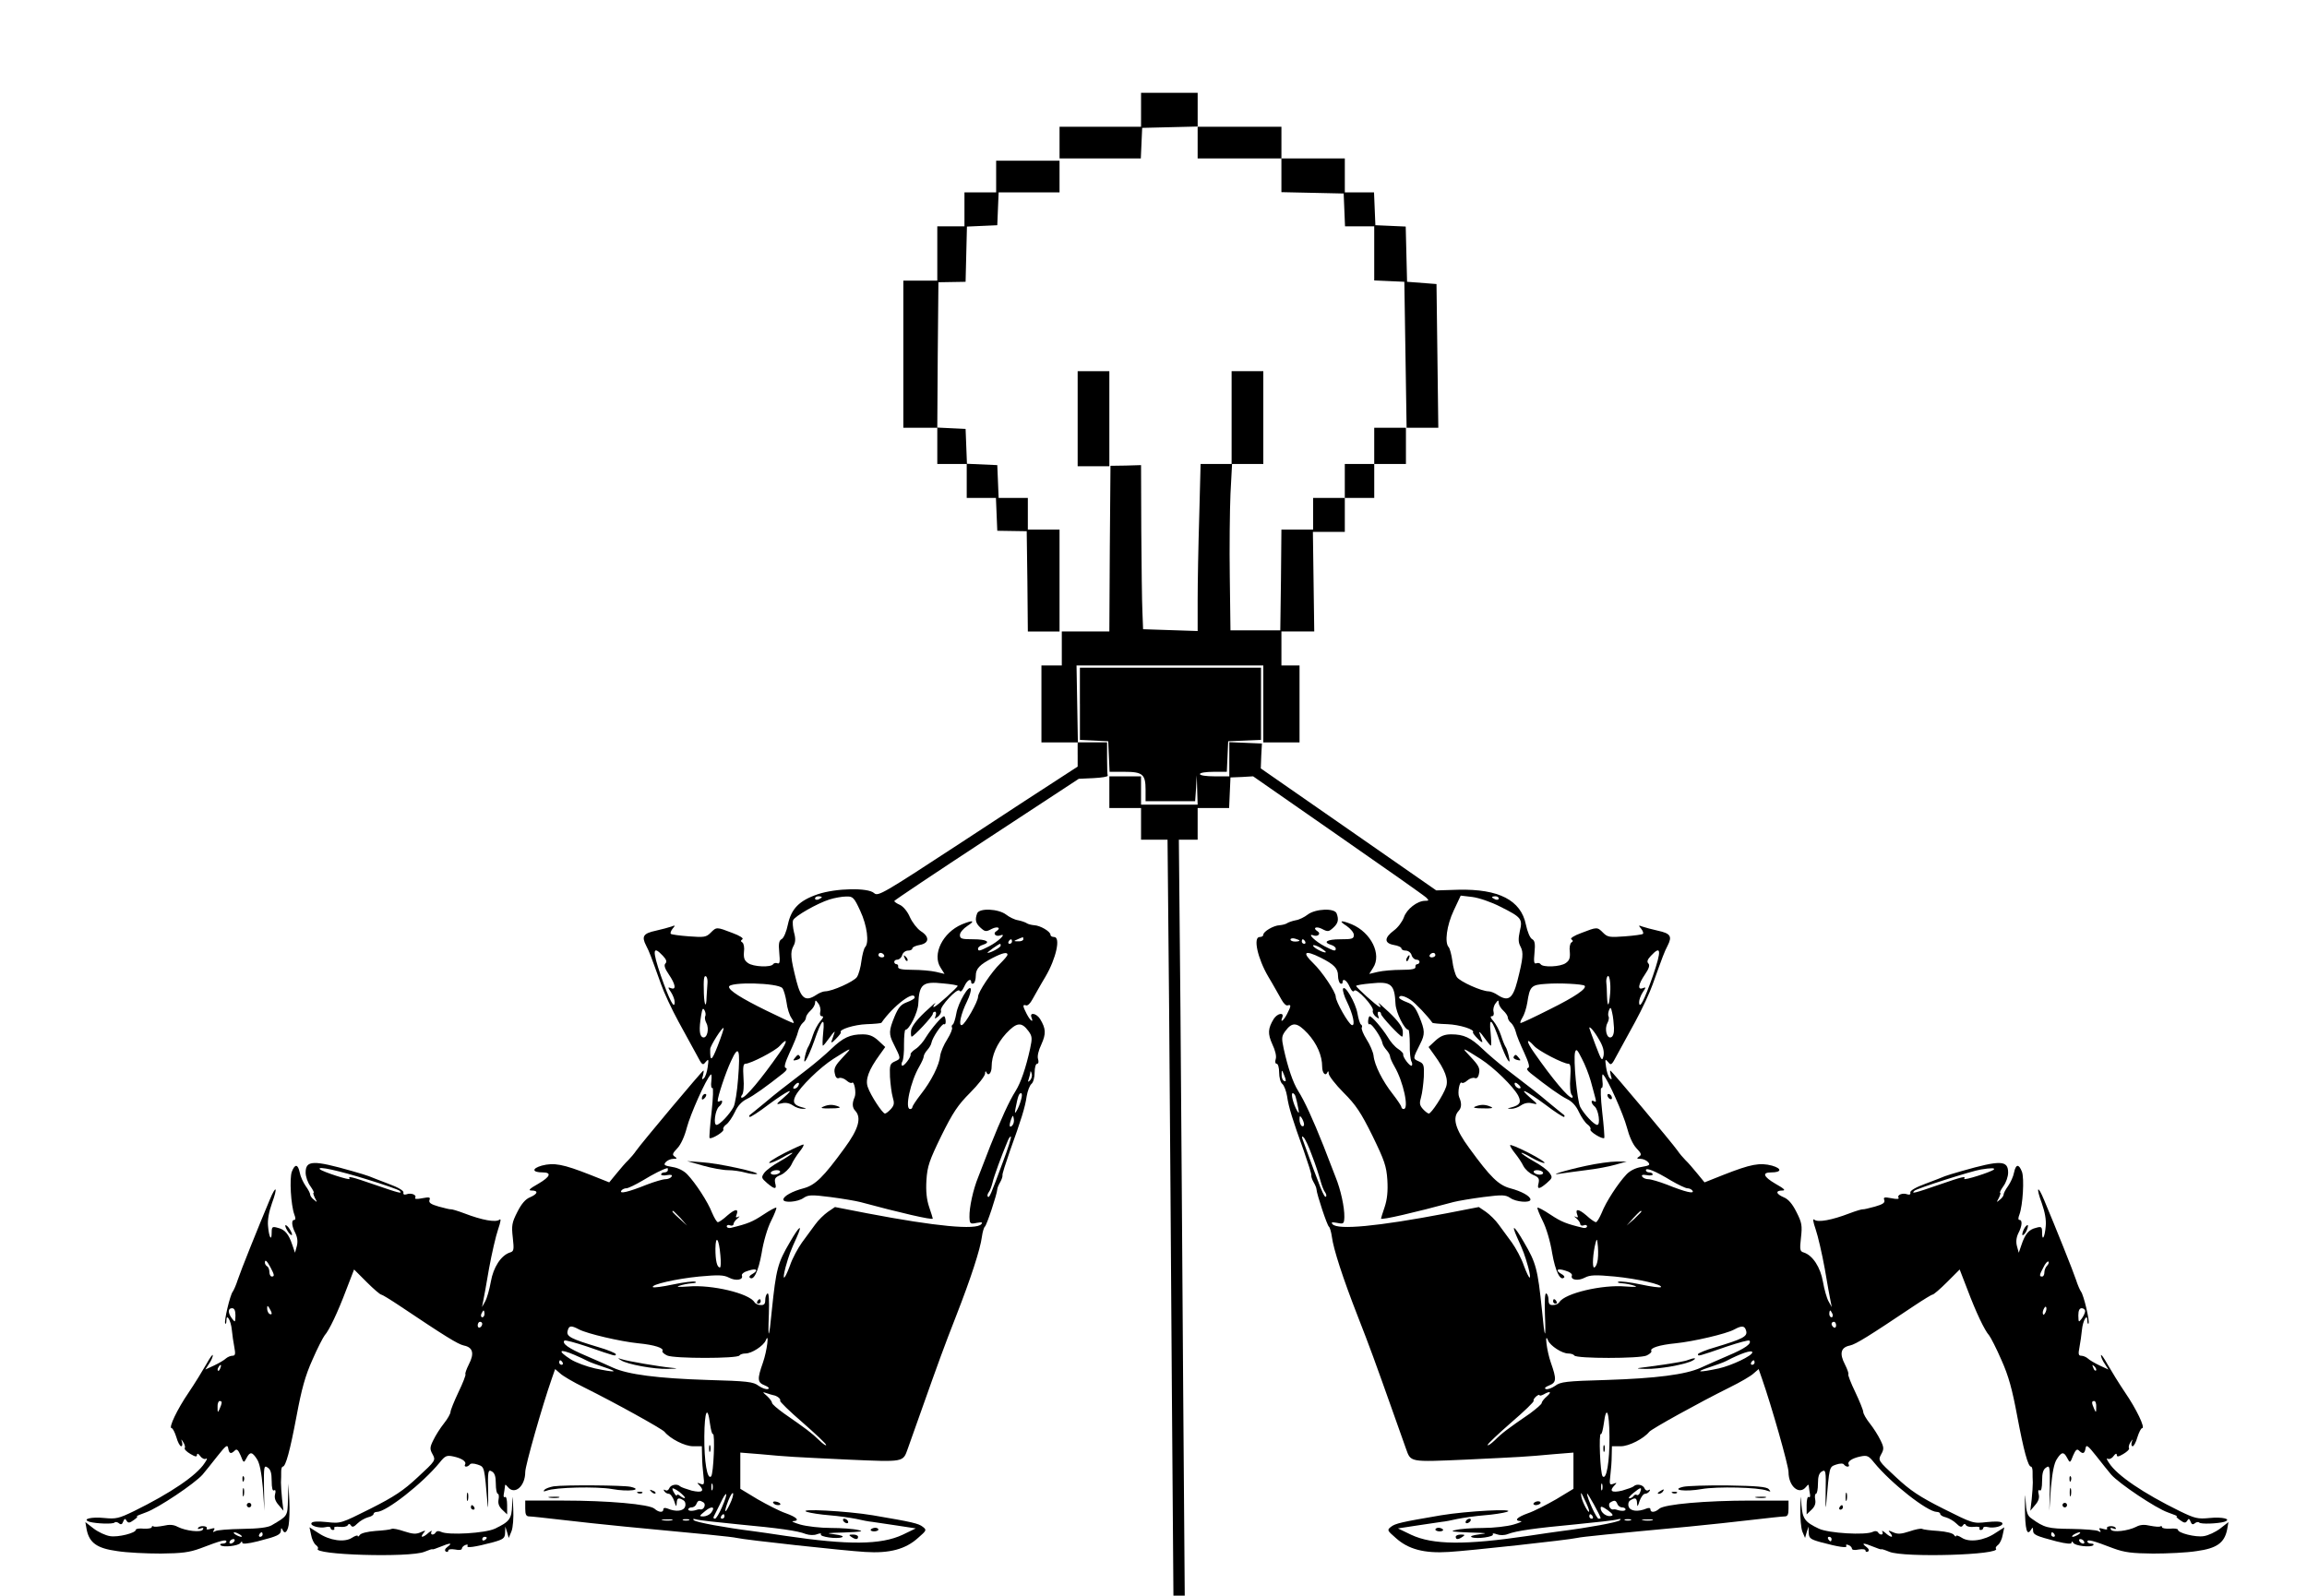 <?xml version="1.0" standalone="no"?>
<!DOCTYPE svg PUBLIC "-//W3C//DTD SVG 20010904//EN"
 "http://www.w3.org/TR/2001/REC-SVG-20010904/DTD/svg10.dtd">
<svg version="1.0" xmlns="http://www.w3.org/2000/svg"
 width="1019pt" height="705pt" viewBox="0 0 1019 705"
 preserveAspectRatio="xMidYMid meet">

<g transform="translate(0,705) scale(0.1,-0.1)"
fill="#000000" stroke="none">
<path d="M5040 6565 l0 -75 -180 0 -180 0 0 -70 0 -70 180 0 179 0 3 68 3 67
123 3 122 3 0 -71 0 -70 185 0 185 0 0 -75 0 -74 138 -3 137 -3 3 -72 3 -73
64 0 65 0 0 -120 0 -119 67 -3 66 -3 5 -322 5 -323 -72 0 -71 0 0 -80 0 -80
-65 0 -65 0 0 -75 0 -75 -70 0 -70 0 0 -70 0 -70 -70 0 -70 0 -2 -222 -3 -223
-110 0 -110 0 -3 235 c-2 129 0 295 3 368 l7 132 69 0 69 0 0 205 0 205 -70 0
-70 0 0 -205 0 -205 -68 0 -69 0 -6 -232 c-4 -128 -7 -295 -7 -370 l0 -136
-121 4 -120 4 -3 78 c-2 42 -4 205 -5 362 l-1 285 -67 -2 -68 -1 -3 -366 -2
-366 -105 0 -105 0 0 -75 0 -75 -45 0 -45 0 0 -170 0 -170 80 0 81 0 -3 170
-3 170 413 0 412 0 0 -170 0 -170 80 0 80 0 0 170 0 170 -40 0 -40 0 0 75 0
75 73 0 72 0 -3 220 -3 220 71 0 70 0 0 75 0 75 65 0 65 0 0 75 0 75 70 0 70
0 0 80 0 80 71 0 72 0 -4 318 -4 317 -65 5 -65 5 -3 122 -3 122 -67 3 -67 3
-3 73 -3 72 -64 0 -65 0 0 75 0 75 -140 0 -140 0 0 70 0 70 -185 0 -185 0 0
75 0 75 -125 0 -125 0 0 -75z"/>
<path d="M4400 6270 l0 -70 -70 0 -70 0 0 -75 0 -75 -60 0 -60 0 0 -120 0
-120 -75 0 -75 0 0 -325 0 -325 75 0 75 0 0 -80 0 -80 65 0 65 0 0 -75 0 -75
65 0 64 0 3 -72 3 -73 65 -1 65 -1 3 -222 2 -221 70 0 70 0 0 225 0 225 -70 0
-70 0 0 70 0 70 -65 0 -64 0 -3 73 -3 72 -67 3 -67 3 -3 77 -3 77 -63 3 -62 3
2 321 3 321 60 1 60 1 3 122 3 122 67 3 67 3 3 73 3 72 134 0 135 0 0 70 0 70
-140 0 -140 0 0 -70z"/>
<path d="M4760 5200 l0 -210 70 0 70 0 0 210 0 210 -70 0 -70 0 0 -210z"/>
<path d="M4770 3940 l0 -159 63 -3 62 -3 3 -67 3 -68 65 0 c81 0 94 -11 94
-79 l0 -51 110 0 109 0 4 58 3 57 2 -65 2 -65 -125 0 -125 0 0 63 0 62 -70 0
-70 0 0 -70 0 -70 70 0 70 0 0 -70 0 -70 59 0 58 0 7 -747 c3 -412 9 -1163 12
-1670 l7 -923 25 0 25 0 -7 923 c-3 507 -9 1258 -12 1670 l-7 747 42 0 41 0 0
70 0 70 70 0 69 0 3 68 3 67 50 2 50 3 375 -261 c206 -143 382 -267 390 -275
12 -12 12 -14 -5 -14 -35 0 -82 -37 -94 -73 -7 -19 -26 -45 -44 -58 -43 -32
-44 -56 -1 -64 19 -3 34 -10 34 -15 0 -6 9 -10 19 -10 11 0 23 -9 26 -20 3
-11 13 -20 21 -20 8 0 14 -4 14 -10 0 -5 -5 -10 -10 -10 -6 0 -9 -6 -8 -12 2
-9 -15 -13 -62 -13 -36 0 -82 -4 -104 -9 l-38 -9 17 27 c39 59 -9 156 -94 192
-49 20 -61 17 -23 -7 17 -12 32 -29 32 -40 0 -17 -8 -19 -60 -19 -59 0 -79
-13 -40 -25 11 -3 20 -11 20 -16 0 -13 -6 -12 -49 10 -41 21 -81 60 -49 48 19
-7 34 8 18 18 -24 15 -7 24 19 11 26 -14 30 -13 50 5 22 20 25 36 15 63 -9 25
-94 21 -128 -5 -14 -11 -38 -23 -53 -25 -15 -3 -32 -9 -38 -13 -5 -4 -21 -8
-33 -9 -27 -1 -72 -28 -72 -42 0 -6 -7 -10 -16 -10 -30 0 -9 -95 38 -175 23
-38 48 -84 58 -101 9 -17 21 -29 28 -26 16 5 15 -3 -3 -38 -16 -31 -32 -42
-21 -15 9 24 -22 18 -38 -7 -26 -43 -27 -65 -6 -112 13 -27 19 -53 15 -65 -4
-12 -2 -21 4 -21 6 0 11 -17 11 -39 0 -21 6 -44 14 -50 8 -7 17 -31 21 -54 7
-50 25 -106 74 -242 19 -55 35 -104 33 -108 -1 -4 3 -18 10 -30 7 -12 13 -26
13 -32 1 -21 47 -160 55 -165 4 -3 10 -23 13 -45 7 -54 48 -181 114 -350 54
-138 75 -196 158 -430 23 -66 48 -136 55 -155 22 -61 13 -60 265 -49 249 12
258 12 388 24 l87 7 0 -80 0 -80 -76 -46 c-42 -24 -98 -53 -125 -62 -50 -18
-63 -33 -31 -35 9 0 -5 -7 -33 -15 -27 -8 -88 -15 -135 -15 -47 0 -101 -4
-120 -9 -28 -6 -16 -8 60 -11 78 -2 86 -3 45 -8 -31 -4 -44 -9 -34 -13 22 -9
100 2 93 13 -3 5 5 5 18 0 13 -5 33 -5 48 1 39 15 120 26 300 43 91 9 174 18
185 22 13 3 17 2 10 -4 -9 -9 -140 -33 -260 -48 -22 -3 -87 -12 -145 -21 -277
-41 -421 -40 -517 5 l-58 28 85 13 c47 7 96 14 108 16 13 1 45 7 70 13 26 5
79 13 118 16 39 3 84 10 100 15 47 16 -177 4 -291 -15 -176 -30 -202 -36 -221
-51 -18 -14 -17 -16 21 -49 55 -50 126 -69 234 -62 88 5 529 53 567 62 21 5
152 18 494 50 85 8 211 22 280 30 69 8 133 15 143 15 13 0 17 8 17 35 l0 35
-167 0 c-198 0 -381 -16 -404 -36 -19 -17 -39 -18 -39 -3 0 7 -7 8 -17 4 -38
-16 -72 -12 -79 8 -4 11 -1 23 7 28 22 14 29 11 30 -13 1 -18 3 -16 11 10 6
17 17 32 24 32 7 0 16 5 20 12 4 7 3 8 -5 4 -6 -4 -14 0 -17 8 -6 16 -35 22
-48 9 -4 -4 -27 -12 -51 -19 -47 -11 -59 -2 -32 25 10 10 8 11 -7 5 -16 -6
-18 -3 -13 37 3 24 6 63 6 87 l1 42 39 0 c36 0 101 33 126 64 11 13 216 127
355 196 47 23 95 51 106 62 l22 19 15 -43 c41 -117 117 -383 117 -412 0 -63
47 -103 77 -66 11 13 12 13 13 0 1 -8 3 -23 5 -33 2 -9 -1 -15 -6 -11 -5 3 -9
-13 -9 -36 l0 -41 21 20 c15 14 20 28 17 45 -3 14 -1 26 3 26 5 0 9 20 9 45 0
32 5 47 18 54 16 9 18 2 16 -92 -1 -56 0 -82 2 -57 15 172 13 168 44 179 18 6
32 6 35 0 4 -5 11 -9 16 -9 6 0 8 4 5 9 -8 13 14 28 52 36 29 6 36 3 60 -27
75 -92 236 -218 277 -218 8 0 15 -4 15 -9 0 -5 11 -12 25 -15 14 -4 35 -16 46
-27 16 -16 23 -18 29 -9 5 8 10 9 14 1 4 -6 20 -9 36 -7 16 2 27 -1 24 -5 -3
-5 0 -9 5 -9 6 0 11 4 11 9 0 5 9 7 20 4 27 -7 72 5 64 18 -4 7 -29 8 -68 4
-61 -7 -62 -6 -192 59 -105 53 -146 80 -210 140 -78 72 -79 74 -65 100 13 23
13 31 -3 63 -10 21 -31 54 -47 74 -16 20 -29 43 -29 51 0 7 -16 47 -35 87 -20
41 -33 76 -31 79 3 2 -4 22 -15 44 -25 48 -18 75 22 83 27 6 83 41 286 177 39
26 75 48 79 48 5 0 34 25 64 55 l56 56 34 -88 c38 -101 76 -181 96 -203 7 -9
32 -57 54 -108 32 -71 48 -130 70 -248 29 -154 48 -224 61 -224 4 0 7 -10 7
-22 0 -13 0 -34 1 -48 0 -14 -2 -47 -5 -75 l-6 -50 21 25 c15 17 20 32 16 48
-4 15 -2 21 5 17 6 -4 10 11 10 42 0 35 5 51 18 59 16 11 17 5 16 -90 l-2
-101 7 101 c6 68 14 109 26 127 21 33 31 34 46 5 12 -23 13 -23 26 11 11 25
17 31 26 22 17 -17 25 -14 29 10 3 18 10 13 48 -35 25 -32 54 -68 65 -81 35
-40 198 -149 250 -167 28 -10 46 -17 40 -18 -5 0 1 -7 14 -16 19 -14 25 -14
32 -3 6 11 9 10 15 -4 4 -12 10 -15 19 -7 6 5 15 7 19 3 7 -8 81 -5 110 3 37
12 -7 23 -65 17 -51 -5 -64 -2 -130 30 -161 79 -278 158 -313 213 -10 14 -13
23 -6 19 6 -4 18 1 25 11 9 12 14 14 15 6 0 -10 7 -9 29 4 17 10 28 21 25 26
-3 4 0 16 6 25 11 17 11 17 6 1 -3 -10 -1 -18 4 -18 5 0 15 18 21 40 7 22 16
40 21 40 15 0 -25 84 -75 157 -27 40 -62 97 -78 125 -16 29 -29 47 -29 40 0
-7 7 -24 17 -38 l16 -25 -39 18 c-21 10 -45 24 -52 31 -7 6 -20 12 -29 12 -12
0 -14 7 -8 37 4 21 9 56 11 77 4 42 24 76 24 41 0 -10 2 -16 5 -13 7 7 -21
126 -33 141 -5 7 -15 30 -22 52 -12 37 -89 229 -141 353 -29 70 -37 58 -10
-15 13 -37 20 -73 17 -101 -4 -49 -16 -69 -16 -28 0 26 -3 28 -27 21 -31 -7
-48 -27 -64 -75 l-12 -35 -8 29 c-5 19 -3 38 6 57 17 32 19 59 5 59 -6 0 -6 9
0 24 15 41 22 159 11 189 -14 36 -27 34 -35 -4 -3 -17 -15 -43 -26 -59 -11
-15 -20 -32 -20 -38 0 -5 -7 -16 -17 -23 -15 -13 -15 -12 -4 8 6 13 9 23 6 23
-4 0 3 13 14 29 12 16 21 43 21 60 0 55 -33 56 -205 7 -33 -9 -67 -20 -75 -23
-8 -4 -46 -18 -85 -33 -44 -16 -69 -31 -67 -39 2 -8 -3 -11 -13 -8 -20 8 -47
-2 -39 -15 4 -6 -8 -7 -32 -2 -31 6 -36 4 -31 -8 4 -12 -6 -19 -41 -29 -26 -7
-50 -13 -53 -12 -4 1 -31 -7 -60 -18 -78 -30 -139 -41 -155 -28 -8 7 -6 -8 6
-43 10 -29 28 -107 40 -173 11 -66 23 -131 26 -145 l5 -25 -14 25 c-8 14 -19
53 -25 87 -11 64 -45 116 -84 129 -18 5 -19 12 -13 66 6 53 4 66 -20 113 -18
36 -36 57 -56 65 -35 15 -38 30 -6 30 16 0 8 8 -31 30 -53 31 -60 50 -19 50
47 0 49 17 4 30 -54 14 -93 7 -215 -41 l-83 -33 -32 39 c-18 22 -41 49 -52 59
-11 11 -27 30 -35 42 -23 33 -292 354 -297 354 -2 0 -1 -10 2 -22 6 -17 4 -20
-4 -12 -7 6 -14 28 -17 50 -5 35 -4 37 9 22 13 -17 16 -14 39 30 14 26 50 92
81 148 30 55 65 130 77 165 46 128 51 142 66 171 21 41 13 54 -43 66 -26 6
-57 14 -68 18 -18 7 -19 6 -6 -9 8 -10 11 -20 8 -23 -3 -3 -39 -8 -80 -11 -67
-5 -76 -4 -96 16 -26 26 -26 26 -96 -1 -33 -12 -51 -24 -44 -28 8 -6 8 -9 0
-14 -6 -4 -10 -23 -7 -42 2 -27 -2 -38 -18 -49 -23 -17 -102 -20 -111 -5 -3 5
-12 7 -19 4 -10 -4 -12 6 -8 47 4 40 1 54 -11 60 -9 5 -21 34 -27 64 -22 108
-120 158 -298 154 l-98 -3 -388 270 -387 269 2 55 3 55 -72 3 -72 3 0 -76 0
-75 -65 0 c-37 0 -65 4 -65 10 0 6 27 10 60 10 l59 0 3 68 3 67 73 3 72 3 0
159 0 160 -400 0 -400 0 0 -160z m1857 -896 c94 -47 99 -54 86 -108 -7 -33 -7
-50 3 -68 14 -26 12 -51 -14 -153 -20 -77 -40 -92 -87 -61 -13 9 -31 16 -39
16 -32 0 -127 43 -141 63 -8 12 -17 45 -20 72 -4 28 -11 54 -16 60 -19 20 -9
96 22 162 l31 66 51 -6 c30 -4 83 -22 124 -43z m-7 36 c0 -5 -7 -7 -15 -4 -8
4 -15 8 -15 10 0 2 7 4 15 4 8 0 15 -4 15 -10z m-880 -186 c0 -2 -9 -4 -20 -4
-11 0 -20 4 -20 9 0 5 9 7 20 4 11 -3 20 -7 20 -9z m25 -4 c3 -5 1 -10 -4 -10
-6 0 -11 5 -11 10 0 6 2 10 4 10 3 0 8 -4 11 -10z m91 -47 c-6 -6 -56 20 -56
29 0 5 13 1 30 -8 16 -10 28 -19 26 -21z m1445 -104 c-38 -108 -61 -153 -61
-116 0 10 7 29 16 43 15 22 15 24 0 18 -24 -9 -20 17 10 61 18 26 22 41 15 48
-8 8 -4 18 11 34 45 48 48 26 9 -88z m-1468 80 c60 -30 77 -48 77 -80 0 -15 5
-31 10 -34 6 -3 10 -1 10 4 0 22 19 10 31 -18 9 -19 16 -26 21 -18 9 14 88
-71 82 -88 -3 -6 3 -18 12 -26 16 -12 17 -12 11 4 -3 9 -2 17 3 17 6 0 10 -4
10 -10 0 -10 84 -100 93 -100 3 0 4 11 3 25 -1 17 -21 45 -61 83 -33 31 -53
48 -45 38 8 -11 10 -17 4 -15 -13 4 -104 87 -104 93 0 3 29 8 64 11 91 10 106
-3 110 -91 2 -38 40 -114 57 -114 3 0 6 -28 6 -63 -1 -35 3 -69 7 -76 4 -7 5
-15 2 -19 -7 -7 -42 39 -38 50 1 4 -9 15 -23 24 -14 9 -34 32 -46 53 -24 38
-69 91 -79 91 -3 0 -6 -9 -7 -20 -1 -11 2 -18 7 -15 8 5 52 -59 56 -83 1 -8
10 -22 18 -31 9 -10 16 -23 16 -29 0 -6 9 -26 20 -45 38 -65 65 -187 40 -187
-5 0 -10 4 -10 9 0 4 -17 30 -38 57 -45 57 -81 128 -85 170 -2 16 -16 49 -31
72 -15 24 -24 47 -21 52 3 5 1 11 -4 14 -4 3 -11 25 -15 48 -8 48 -57 131 -64
109 -2 -7 5 -32 17 -56 27 -55 39 -109 22 -104 -15 5 -71 104 -71 125 0 21
-61 112 -99 148 -52 50 -38 60 32 25z m507 11 c0 -5 -7 -10 -16 -10 -8 0 -12
5 -9 10 3 6 10 10 16 10 5 0 9 -4 9 -10z m772 -169 c-5 -61 -12 -65 -14 -10 0
24 -2 51 -3 59 -1 8 1 19 4 24 9 18 17 -28 13 -73z m-113 34 c12 -12 -42 -49
-153 -104 -67 -34 -125 -61 -129 -61 -4 0 -1 10 7 23 8 12 18 42 22 67 11 72
17 79 82 83 60 5 163 -1 171 -8z m-768 -63 c20 -13 76 -72 96 -101 2 -2 31 -5
65 -6 55 -2 125 -24 114 -36 -2 -2 8 -15 22 -29 13 -14 22 -18 19 -10 -3 8 -8
24 -12 35 -4 11 5 3 19 -17 15 -21 29 -38 31 -38 3 0 2 26 -1 58 -8 74 6 61
40 -38 28 -78 53 -120 40 -65 -4 17 -10 35 -14 40 -4 6 -13 28 -20 50 -7 22
-22 50 -33 63 -13 14 -16 22 -8 22 8 0 11 8 8 20 -3 10 1 27 9 37 11 15 13 16
14 2 0 -9 9 -24 20 -34 11 -10 20 -24 20 -30 0 -7 6 -18 14 -24 8 -7 17 -24
21 -39 3 -15 20 -56 37 -92 21 -46 26 -66 18 -68 -9 -3 -5 -11 11 -24 73 -58
132 -100 161 -114 21 -10 40 -30 52 -57 11 -23 28 -48 38 -55 10 -7 16 -17 13
-22 -6 -9 53 -45 61 -38 2 2 -2 54 -9 115 -7 62 -8 109 -4 106 5 -3 8 11 5 31
-2 20 -1 33 3 28 21 -20 90 -176 105 -233 10 -39 26 -75 42 -92 22 -23 24 -29
12 -37 -12 -8 -11 -10 6 -10 12 0 27 -7 34 -15 10 -12 6 -15 -30 -21 -26 -4
-51 -17 -66 -33 -37 -39 -91 -122 -109 -169 -10 -23 -21 -42 -26 -42 -4 0 -24
13 -42 30 -35 30 -51 31 -40 2 5 -11 2 -13 -8 -8 -8 4 -6 1 4 -7 9 -8 17 -19
17 -25 0 -6 7 -9 15 -6 8 4 15 1 15 -4 0 -6 -8 -9 -17 -7 -76 18 -97 27 -144
58 -30 20 -56 34 -58 31 -2 -2 8 -28 23 -58 16 -31 34 -92 42 -143 14 -80 36
-125 53 -107 3 3 -2 10 -12 15 -29 17 -19 27 17 15 19 -5 32 -15 29 -22 -7
-19 27 -25 57 -9 23 12 46 13 132 5 102 -10 215 -36 204 -47 -3 -3 -43 2 -89
12 -47 10 -91 15 -98 12 -8 -3 0 -6 16 -7 17 -1 41 -6 55 -11 16 -5 2 -6 -40
-3 -103 9 -268 -30 -292 -69 -4 -7 -16 -13 -28 -13 -15 -1 -20 5 -20 22 0 12
-4 26 -10 29 -6 4 -8 -29 -6 -92 5 -119 -1 -112 -13 17 -19 184 -26 210 -80
302 -42 73 -58 84 -30 21 28 -61 34 -78 49 -131 17 -65 6 -61 -19 6 -11 33
-36 78 -53 102 -18 24 -44 60 -58 79 -14 20 -40 45 -57 57 l-31 21 -144 -28
c-304 -58 -478 -74 -502 -48 -8 9 -3 10 20 6 29 -6 31 -4 32 26 1 42 -16 121
-39 177 -9 25 -34 86 -53 137 -47 118 -84 199 -112 243 -23 37 -45 101 -64
187 -10 46 -9 55 7 77 31 42 52 40 99 -10 41 -45 64 -98 64 -147 0 -28 15 -44
23 -25 3 8 6 5 6 -6 1 -10 30 -48 66 -84 54 -54 76 -87 127 -190 53 -109 62
-134 66 -196 3 -50 -1 -86 -12 -119 -9 -26 -16 -49 -16 -51 0 -8 150 27 320
73 19 5 78 15 131 22 86 11 99 10 120 -4 25 -18 89 -23 89 -7 0 15 -40 37 -90
50 -51 14 -87 49 -180 177 -62 84 -76 134 -47 165 13 14 14 34 2 61 -8 19 2
73 12 63 4 -3 14 1 24 10 10 9 25 14 33 11 9 -4 16 3 19 21 5 22 -3 36 -36 71
-45 47 -42 46 43 -8 59 -38 144 -121 166 -162 15 -30 7 -42 -31 -52 -20 -5
-20 -5 0 -6 11 0 31 6 43 15 15 10 32 14 50 9 26 -6 26 -5 -8 24 -60 52 -19
33 65 -29 43 -33 81 -57 84 -55 2 3 2 6 0 8 -2 1 -31 25 -64 52 -58 49 -77 63
-194 153 -31 24 -77 63 -102 87 -53 51 -84 65 -139 65 -29 0 -47 -7 -70 -28
l-30 -28 25 -35 c48 -66 64 -109 52 -142 -12 -36 -65 -117 -76 -117 -4 0 -16
9 -26 20 -15 17 -16 26 -8 53 5 17 10 58 12 89 2 53 0 59 -23 69 -26 12 -26
11 7 77 22 43 21 59 -4 120 -17 41 -28 54 -55 64 -19 7 -34 16 -34 20 0 13 23
9 51 -10z m898 -123 c1 -23 -4 -39 -13 -42 -19 -7 -30 37 -16 63 6 11 8 24 5
29 -3 5 -2 17 2 28 6 15 9 13 14 -12 4 -16 7 -46 8 -66z m-66 -52 c18 -30 23
-51 20 -71 -6 -27 -9 -23 -35 45 -15 40 -28 75 -28 77 0 11 22 -14 43 -51z
m-287 -28 c19 -22 129 -79 152 -79 9 0 11 -16 8 -62 -3 -36 0 -68 6 -75 6 -7
6 -13 1 -13 -16 0 -85 82 -166 198 -37 52 -37 71 -1 31z m250 -154 c7 -27 17
-61 20 -74 5 -17 4 -22 -4 -17 -17 10 -15 -9 2 -23 17 -15 26 -81 11 -81 -14
0 -58 47 -75 79 -14 27 -31 210 -23 242 5 17 10 12 30 -28 14 -26 31 -70 39
-98z m-1347 2 c1 -5 -3 -5 -9 -2 -5 3 -10 16 -9 28 0 21 1 21 9 2 5 -11 9 -24
9 -28z m1037 -34 c-7 -7 -26 7 -26 19 0 6 6 6 15 -2 9 -7 13 -15 11 -17z
m-993 -40 c3 -10 8 -31 11 -48 5 -25 4 -27 -5 -12 -16 28 -29 77 -19 77 5 0
11 -8 13 -17z m37 -121 c0 -7 -4 -10 -10 -7 -5 3 -10 16 -10 28 0 18 2 19 10
7 5 -8 10 -21 10 -28z m35 -137 c15 -38 31 -88 37 -110 6 -22 15 -46 21 -53 5
-7 7 -15 4 -19 -8 -7 -24 34 -103 252 -5 14 -4 17 4 10 6 -5 23 -41 37 -80z
m1586 -111 c31 -18 64 -34 72 -34 9 0 19 -5 23 -11 9 -15 -31 -6 -113 27 -34
13 -71 24 -82 24 -11 0 -23 5 -27 11 -5 8 1 10 20 7 14 -3 26 -1 26 3 0 5 -7
9 -15 9 -8 0 -15 4 -15 10 0 13 42 -4 111 -46z m1426 49 c-11 -11 -137 -51
-131 -41 8 13 -6 10 -113 -27 -107 -37 -123 -41 -107 -26 10 10 254 88 294 94
43 7 64 7 57 0z m-1557 -186 c0 -2 -15 -16 -32 -33 l-33 -29 29 33 c28 30 36
37 36 29z m-195 -224 c-3 -13 -9 -23 -14 -23 -9 0 -5 65 7 110 5 20 7 17 10
-19 2 -25 1 -55 -3 -68z m1987 -15 c-7 -7 -12 -20 -12 -30 0 -10 -4 -18 -10
-18 -13 0 -13 6 6 41 8 17 18 28 22 25 3 -4 0 -12 -6 -18z m-6 -204 c-4 -9 -9
-15 -11 -12 -3 3 -3 13 1 22 4 9 9 15 11 12 3 -3 3 -13 -1 -22z m174 3 c0 -7
-7 -22 -15 -33 -14 -18 -14 -17 -15 14 0 22 5 32 15 32 8 0 15 -6 15 -13z
m-1116 -12 c3 -8 1 -15 -4 -15 -6 0 -10 7 -10 15 0 8 2 15 4 15 2 0 6 -7 10
-15z m16 -51 c0 -8 -4 -12 -10 -9 -5 3 -10 10 -10 16 0 5 5 9 10 9 6 0 10 -7
10 -16z m-397 -25 c6 -24 -16 -35 -135 -71 -43 -12 -78 -27 -78 -31 0 -10 -2
-11 128 34 51 17 95 29 99 26 12 -13 -19 -35 -95 -67 -42 -18 -96 -42 -120
-53 -66 -30 -197 -47 -417 -54 -177 -5 -203 -8 -226 -26 -15 -10 -33 -17 -41
-14 -8 3 -3 9 15 16 32 13 33 27 7 101 -18 51 -29 140 -12 97 10 -23 61 -57
89 -57 12 0 24 -4 27 -9 9 -14 289 -14 319 0 15 7 24 16 21 20 -8 13 35 27
107 34 79 8 225 42 259 61 35 19 47 17 53 -7z m27 -94 c0 -15 -91 -58 -148
-71 -90 -19 -109 -17 -42 5 30 10 64 22 75 28 63 33 115 51 115 38z m10 -45
c0 -5 -5 -10 -11 -10 -5 0 -7 5 -4 10 3 6 8 10 11 10 2 0 4 -4 4 -10z m1508
-35 c-3 -3 -9 2 -12 12 -6 14 -5 15 5 6 7 -7 10 -15 7 -18z m-2425 -114 c-13
-11 -23 -24 -23 -29 0 -6 -24 -26 -52 -47 -99 -68 -123 -86 -155 -118 -18 -17
-33 -27 -32 -21 0 5 47 49 104 99 57 49 102 92 99 96 -2 4 3 12 11 19 8 7 15
9 15 6 0 -4 8 -2 18 3 29 17 38 12 15 -8z m2426 -48 c0 -25 -1 -26 -9 -8 -12
27 -12 35 0 35 6 0 10 -12 9 -27z m-2150 -129 c1 -112 -13 -194 -30 -177 -11
11 -18 194 -8 187 4 -2 9 19 13 46 11 85 24 55 25 -56z m-32 -236 c-3 -7 -5
-2 -5 12 0 14 2 19 5 13 2 -7 2 -19 0 -25z m167 -12 c-3 -9 -10 -14 -14 -11
-5 3 -11 1 -15 -5 -3 -5 -12 -10 -18 -10 -7 0 2 11 18 24 33 27 39 27 29 2z
m-225 -81 c2 -20 -28 33 -34 61 -4 25 -2 23 14 -11 11 -22 20 -44 20 -50z m51
-32 c0 -2 -4 -3 -9 -3 -9 0 -51 91 -51 111 0 9 59 -98 60 -108z m74 62 c3 -8
12 -15 21 -15 8 0 15 -4 15 -9 0 -8 -21 -8 -40 -1 -3 1 -9 2 -14 1 -15 -3 -26
23 -13 31 18 11 24 10 31 -7z m-29 -53 c-19 -4 -45 15 -45 35 0 10 8 7 31 -9
24 -18 27 -24 14 -26z m-80 -2 c3 -5 1 -10 -4 -10 -6 0 -11 5 -11 10 0 6 2 10
4 10 3 0 8 -4 11 -10z m168 -17 c-7 -2 -19 -2 -25 0 -7 3 -2 5 12 5 14 0 19
-2 13 -5z m95 0 c-10 -2 -28 -2 -40 0 -13 2 -5 4 17 4 22 1 32 -1 23 -4z"/>
<path d="M6686 2381 c-3 -5 3 -11 15 -14 16 -4 18 -3 8 9 -13 16 -16 17 -23 5z"/>
<path d="M7100 2211 c0 -5 5 -13 10 -16 6 -3 10 -2 10 4 0 5 -4 13 -10 16 -5
3 -10 2 -10 -4z"/>
<path d="M6516 2161 c-13 -5 -1 -8 35 -8 37 -1 48 1 34 7 -25 11 -44 11 -69 1z"/>
<path d="M6670 1990 c0 -5 10 -21 23 -37 12 -15 29 -40 36 -55 8 -15 27 -32
43 -39 24 -10 28 -16 24 -36 -8 -29 2 -29 36 0 25 22 26 25 13 44 -8 12 -39
35 -70 52 -30 17 -55 34 -55 37 0 3 20 -6 45 -21 25 -14 51 -25 57 -23 5 2
-26 22 -71 45 -45 23 -81 38 -81 33z m145 -120 c3 -5 -3 -10 -14 -10 -11 0
-23 5 -26 10 -3 6 3 10 14 10 11 0 23 -4 26 -10z"/>
<path d="M7005 1899 c-93 -20 -173 -45 -110 -34 17 3 66 9 110 15 44 5 103 16
130 24 l50 14 -45 0 c-25 0 -85 -8 -135 -19z"/>
<path d="M6860 1300 c0 -5 5 -10 11 -10 5 0 7 5 4 10 -3 6 -8 10 -11 10 -2 0
-4 -4 -4 -10z"/>
<path d="M7455 1041 c-11 -5 -58 -13 -105 -20 -47 -6 -96 -13 -110 -15 -14 -2
0 -4 30 -4 58 -2 178 20 207 37 21 12 7 13 -22 2z"/>
<path d="M7082 650 c0 -14 2 -19 5 -12 2 6 2 18 0 25 -3 6 -5 1 -5 -13z"/>
<path d="M4760 3716 l0 -53 -77 -50 c-43 -27 -241 -157 -441 -288 -341 -223
-364 -237 -381 -221 -27 25 -169 22 -249 -5 -82 -28 -117 -64 -132 -134 -6
-30 -18 -59 -27 -64 -12 -6 -15 -20 -11 -60 4 -41 2 -51 -8 -47 -7 3 -16 1
-19 -4 -9 -15 -88 -12 -111 5 -16 11 -20 22 -18 49 3 19 -1 38 -7 42 -8 5 -8
8 0 14 7 4 -11 16 -44 28 -70 27 -70 27 -96 1 -20 -20 -29 -21 -96 -16 -41 3
-77 8 -80 11 -3 3 0 13 8 23 13 15 12 16 -6 9 -11 -4 -42 -12 -68 -18 -56 -12
-64 -25 -43 -66 15 -29 20 -43 66 -171 12 -35 47 -110 77 -165 31 -56 67 -122
81 -148 23 -44 26 -47 39 -30 13 15 14 13 9 -22 -3 -22 -10 -44 -17 -50 -8 -8
-10 -5 -4 12 3 12 4 22 2 22 -5 0 -274 -321 -297 -354 -8 -12 -24 -31 -35 -42
-11 -10 -34 -37 -52 -59 l-32 -39 -83 33 c-122 48 -161 55 -215 41 -45 -13
-43 -30 4 -30 41 0 34 -19 -19 -50 -39 -22 -47 -30 -30 -30 31 0 28 -15 -7
-30 -20 -8 -38 -29 -56 -65 -24 -47 -26 -60 -20 -113 6 -54 5 -61 -13 -66 -39
-13 -73 -65 -84 -129 -6 -34 -17 -73 -25 -87 l-14 -25 5 25 c3 14 15 79 26
145 12 66 30 144 40 173 12 35 14 50 6 43 -16 -13 -77 -2 -155 28 -29 11 -56
19 -60 18 -3 -1 -27 5 -53 12 -35 10 -45 17 -41 29 5 12 0 14 -31 8 -24 -5
-36 -4 -32 2 8 13 -19 23 -39 15 -10 -3 -15 0 -13 8 2 8 -23 23 -67 39 -38 15
-77 29 -85 33 -8 3 -42 14 -75 23 -172 49 -205 48 -205 -7 0 -17 9 -44 21 -60
11 -16 18 -29 14 -29 -3 0 0 -10 6 -23 11 -20 11 -21 -4 -8 -10 7 -17 18 -17
23 0 6 -9 23 -20 38 -11 16 -23 42 -26 59 -8 38 -21 40 -35 4 -11 -30 -4 -148
11 -189 6 -15 6 -24 0 -24 -14 0 -12 -27 5 -59 9 -19 11 -38 6 -57 l-8 -29
-12 35 c-16 48 -33 68 -64 75 -24 7 -27 5 -27 -21 0 -41 -12 -21 -16 28 -3 28
4 64 17 101 27 73 19 85 -10 15 -52 -124 -129 -316 -141 -353 -7 -22 -17 -45
-22 -52 -12 -15 -40 -134 -33 -141 3 -3 5 3 5 13 0 35 20 1 24 -41 2 -21 7
-56 11 -76 6 -31 4 -38 -8 -38 -9 0 -22 -6 -29 -12 -7 -7 -31 -21 -52 -31
l-39 -18 16 25 c10 14 17 31 17 38 0 7 -13 -11 -29 -40 -16 -28 -51 -85 -78
-125 -50 -73 -90 -157 -75 -157 5 0 14 -18 21 -40 6 -22 16 -40 21 -40 5 0 7
8 4 18 -5 16 -5 16 6 -1 6 -9 9 -21 6 -25 -3 -5 8 -16 25 -26 22 -13 29 -14
29 -4 1 8 6 6 15 -6 7 -10 19 -15 25 -11 7 4 4 -5 -6 -19 -35 -55 -152 -134
-313 -213 -66 -32 -79 -35 -130 -30 -58 6 -102 -5 -65 -17 29 -8 103 -11 110
-3 4 4 13 2 19 -3 9 -8 15 -5 19 7 6 14 9 15 15 4 7 -11 13 -11 32 3 13 9 19
16 14 16 -6 1 13 8 40 18 52 18 215 127 250 167 11 13 40 49 65 81 38 48 45
53 48 35 4 -24 12 -27 29 -10 9 9 15 3 26 -22 13 -34 14 -34 26 -11 15 29 25
28 46 -5 12 -18 20 -59 26 -127 l7 -101 -2 101 c-1 95 0 101 16 90 13 -8 18
-24 18 -59 0 -31 4 -46 10 -42 7 4 9 -2 5 -17 -4 -16 1 -31 16 -48 l21 -25 -6
50 c-3 28 -5 61 -5 75 1 14 1 35 1 48 0 12 3 22 7 22 13 0 32 70 61 224 22
118 38 177 70 248 22 51 47 99 54 108 20 22 58 102 96 203 l34 88 56 -56 c30
-30 59 -55 64 -55 4 0 40 -22 79 -48 203 -136 259 -171 286 -177 40 -8 47 -35
22 -83 -11 -22 -18 -42 -15 -44 2 -3 -11 -38 -31 -79 -19 -40 -35 -80 -35 -87
0 -8 -13 -31 -29 -51 -16 -20 -37 -53 -47 -74 -16 -32 -16 -40 -3 -63 14 -26
13 -28 -65 -100 -64 -60 -105 -87 -210 -140 -130 -65 -131 -66 -192 -59 -39 4
-64 3 -68 -4 -8 -13 37 -25 64 -18 11 3 20 1 20 -4 0 -5 5 -9 11 -9 5 0 8 4 5
9 -3 4 8 7 24 5 16 -2 32 1 36 7 4 8 9 7 14 -1 6 -9 13 -7 29 9 11 11 32 23
46 27 14 3 25 10 25 15 0 5 7 9 15 9 41 0 202 126 277 218 24 30 31 33 60 27
38 -8 60 -23 52 -36 -3 -5 -1 -9 5 -9 5 0 12 4 16 9 3 6 17 6 35 0 31 -11 29
-7 44 -179 2 -25 3 1 2 57 -2 94 0 101 16 92 13 -7 18 -22 18 -54 0 -25 4 -45
9 -45 4 0 6 -12 3 -26 -3 -17 2 -31 17 -45 l21 -20 0 41 c0 23 -4 39 -9 36 -5
-4 -8 2 -6 11 2 10 4 25 5 33 1 13 2 13 13 0 30 -37 77 3 77 66 0 29 76 295
117 412 l15 43 22 -19 c11 -11 59 -39 106 -62 139 -69 344 -183 355 -196 25
-31 90 -64 126 -64 l39 0 1 -42 c0 -24 3 -63 6 -87 5 -40 3 -43 -13 -37 -15 6
-17 5 -6 -5 26 -27 14 -36 -33 -25 -24 7 -47 15 -51 19 -13 13 -42 7 -48 -9
-3 -8 -11 -12 -17 -8 -8 4 -9 3 -5 -4 4 -7 13 -12 20 -12 7 0 18 -15 24 -32 8
-26 10 -28 11 -10 1 24 8 27 30 13 8 -5 11 -17 7 -28 -7 -20 -41 -24 -78 -8
-11 4 -18 3 -18 -4 0 -15 -20 -14 -39 3 -23 20 -206 36 -403 36 l-168 0 0 -35
c0 -27 4 -35 18 -35 9 0 73 -7 142 -15 69 -8 195 -22 280 -30 342 -32 473 -45
494 -50 38 -9 479 -57 567 -62 108 -7 179 12 234 62 38 33 39 35 21 49 -19 15
-45 21 -221 51 -114 19 -338 31 -291 15 16 -5 61 -12 100 -15 39 -3 92 -11
118 -16 25 -6 57 -12 70 -13 12 -2 61 -9 108 -16 l85 -13 -58 -28 c-96 -45
-240 -46 -517 -5 -58 9 -123 18 -145 21 -120 15 -251 39 -260 48 -7 6 -3 7 10
4 11 -4 94 -13 185 -22 181 -17 262 -28 300 -43 15 -5 35 -6 48 -1 13 5 21 5
18 0 -7 -11 71 -22 93 -13 10 4 -3 9 -34 13 -41 5 -33 6 45 8 76 3 88 5 60 11
-19 5 -73 9 -120 9 -47 0 -107 7 -135 15 -27 8 -42 15 -32 15 31 2 18 17 -32
35 -27 9 -83 38 -125 62 l-76 46 0 80 0 80 88 -7 c129 -12 138 -12 387 -24
252 -11 243 -12 265 49 7 19 32 89 55 155 83 234 104 292 158 430 66 169 107
296 114 350 3 22 9 42 13 45 8 5 54 144 55 165 0 6 6 20 13 32 7 12 11 26 10
30 -2 4 14 53 33 108 49 136 67 192 74 242 4 23 13 47 21 54 8 6 14 29 14 50
0 22 5 39 11 39 6 0 8 9 4 21 -4 12 2 38 15 65 21 47 20 69 -6 112 -16 25 -47
31 -38 7 11 -27 -5 -16 -21 15 -18 35 -19 43 -3 38 7 -3 19 9 28 26 10 17 35
63 58 101 47 80 68 175 38 175 -9 0 -16 4 -16 10 0 14 -45 41 -72 42 -12 1
-28 5 -33 9 -6 4 -23 10 -38 13 -15 2 -39 14 -53 25 -34 26 -119 30 -128 5
-10 -27 -7 -43 15 -63 20 -18 24 -19 50 -5 26 13 43 4 19 -11 -16 -10 -1 -25
18 -18 32 12 -8 -27 -49 -48 -43 -22 -49 -23 -49 -10 0 5 9 13 20 16 39 12 19
25 -40 25 -52 0 -60 2 -60 19 0 11 15 28 33 40 37 24 25 27 -24 7 -85 -36
-133 -133 -94 -192 l17 -27 -38 9 c-22 5 -68 9 -104 9 -47 0 -64 4 -63 13 2 6
-2 12 -7 12 -6 0 -10 5 -10 10 0 6 6 10 14 10 8 0 18 9 21 20 3 11 15 20 26
20 10 0 19 4 19 10 0 5 15 12 33 15 42 8 44 36 4 61 -16 11 -37 38 -48 62 -10
24 -29 47 -44 54 -14 6 -25 14 -25 17 0 3 184 126 408 273 l407 267 65 3 c36
2 64 6 63 11 -2 4 -3 39 -3 77 l0 70 -65 0 -65 0 0 -54z m-1130 -630 c0 -2 -7
-6 -15 -10 -8 -3 -15 -1 -15 4 0 6 7 10 15 10 8 0 15 -2 15 -4z m170 -61 c30
-64 40 -141 21 -160 -5 -6 -12 -32 -16 -60 -3 -27 -12 -60 -20 -72 -14 -20
-109 -63 -141 -63 -8 0 -26 -7 -39 -16 -47 -31 -67 -16 -87 61 -26 102 -28
127 -14 154 10 17 11 34 3 62 -5 21 -7 45 -4 53 7 18 107 75 161 92 22 7 56
13 73 13 30 1 35 -3 63 -64z m720 -125 c0 -5 -10 -10 -22 -9 -22 0 -22 1 -3 9
11 5 21 9 23 9 1 1 2 -3 2 -9z m-50 -10 c0 -5 -5 -10 -11 -10 -5 0 -7 5 -4 10
3 6 8 10 11 10 2 0 4 -4 4 -10z m-50 -18 c0 -8 -43 -32 -58 -32 -6 0 49 40 56
40 1 0 2 -4 2 -8z m-1492 -45 c15 -16 19 -26 11 -34 -7 -7 -3 -22 15 -48 30
-44 34 -70 10 -61 -15 6 -15 4 0 -18 9 -14 16 -33 16 -43 0 -37 -23 8 -61 116
-39 114 -36 136 9 88z m977 3 c3 -5 -1 -10 -9 -10 -9 0 -16 5 -16 10 0 6 4 10
9 10 6 0 13 -4 16 -10z m545 2 c0 -5 -14 -21 -31 -38 -38 -36 -99 -127 -99
-148 0 -21 -56 -120 -71 -125 -17 -5 -5 49 22 104 12 24 19 49 17 56 -7 22
-56 -61 -64 -109 -4 -23 -11 -45 -15 -48 -5 -3 -7 -9 -4 -14 3 -5 -6 -28 -21
-52 -15 -23 -29 -56 -31 -72 -4 -42 -40 -113 -85 -170 -21 -27 -38 -53 -38
-57 0 -5 -4 -9 -10 -9 -25 0 2 122 40 187 11 19 20 39 20 45 0 6 7 19 16 29 8
9 17 23 18 31 4 24 48 88 56 83 5 -3 8 4 7 15 -1 11 -4 20 -7 20 -10 0 -55
-53 -79 -91 -12 -21 -32 -44 -46 -53 -14 -9 -24 -20 -23 -24 4 -11 -31 -57
-38 -50 -3 4 -2 12 2 19 4 7 8 41 7 76 0 35 3 63 6 63 17 0 55 76 57 114 4 88
19 101 110 91 35 -3 64 -8 64 -11 0 -6 -91 -89 -104 -93 -6 -2 -4 4 4 15 8 10
-12 -7 -45 -38 -40 -38 -60 -66 -61 -83 -1 -14 0 -25 3 -25 9 0 93 90 93 100
0 6 4 10 10 10 5 0 6 -8 3 -17 -6 -16 -5 -16 11 -4 9 8 15 20 12 26 -6 17 73
102 82 88 5 -8 12 -1 21 18 12 28 31 40 31 18 0 -5 5 -7 10 -4 6 3 10 19 10
34 0 31 17 49 75 79 43 22 65 27 65 14z m-1325 -124 c-1 -13 -3 -41 -4 -62 -1
-52 -10 -42 -12 14 -2 65 0 82 10 76 4 -3 7 -16 6 -28z m331 -24 c6 -8 14 -36
18 -62 3 -26 13 -58 22 -70 8 -12 12 -22 8 -22 -4 0 -58 25 -119 55 -112 55
-165 89 -165 105 0 23 217 18 236 -6z m584 -42 c0 -4 -15 -13 -34 -20 -27 -10
-38 -23 -55 -64 -25 -61 -26 -77 -4 -120 33 -66 33 -65 7 -77 -23 -10 -25 -16
-23 -69 2 -31 7 -72 12 -89 8 -27 7 -36 -8 -53 -10 -11 -22 -20 -26 -20 -11 0
-64 81 -76 117 -12 33 4 76 52 142 l25 35 -30 28 c-23 21 -41 28 -70 28 -55 0
-86 -14 -139 -65 -25 -24 -71 -63 -102 -87 -117 -90 -136 -104 -194 -153 -33
-27 -62 -51 -64 -52 -2 -2 -2 -5 0 -8 3 -2 41 22 84 55 84 62 125 81 65 29
-34 -29 -34 -30 -8 -24 18 5 35 1 50 -9 12 -9 32 -15 43 -15 20 1 20 1 0 6
-38 10 -46 22 -31 52 22 41 107 124 166 162 85 54 88 55 43 8 -33 -35 -41 -49
-36 -71 3 -18 10 -25 19 -21 8 3 23 -2 33 -11 10 -9 20 -13 24 -10 10 10 20
-44 12 -63 -12 -27 -11 -47 3 -61 28 -31 14 -81 -48 -165 -93 -128 -129 -163
-180 -177 -50 -13 -90 -35 -90 -50 0 -16 64 -11 89 7 21 14 34 15 120 4 53 -7
112 -17 131 -22 170 -46 320 -81 320 -73 0 2 -7 25 -16 51 -11 33 -15 69 -12
119 4 62 13 87 66 196 51 103 73 136 127 190 36 36 65 74 66 84 0 11 3 14 6 6
8 -19 23 -3 23 25 0 49 23 102 64 147 47 50 68 52 99 10 16 -22 17 -31 7 -77
-19 -86 -41 -150 -64 -187 -28 -44 -65 -125 -112 -243 -19 -51 -44 -112 -53
-137 -23 -56 -40 -135 -39 -177 1 -30 3 -32 32 -26 23 4 28 3 20 -6 -24 -26
-198 -10 -502 48 l-144 28 -31 -21 c-17 -12 -43 -37 -57 -57 -14 -19 -40 -55
-58 -79 -17 -24 -42 -69 -53 -102 -25 -67 -36 -71 -19 -6 15 53 21 70 49 131
28 63 12 52 -30 -21 -54 -92 -61 -118 -80 -302 -12 -129 -18 -136 -13 -17 2
63 0 96 -6 92 -6 -3 -10 -17 -10 -29 0 -17 -5 -23 -20 -22 -12 0 -24 6 -28 13
-24 39 -189 78 -292 69 -42 -3 -56 -2 -40 3 14 5 39 10 55 11 17 1 24 4 16 7
-7 3 -51 -2 -98 -12 -46 -10 -86 -15 -89 -12 -11 11 102 37 204 47 86 8 109 7
132 -5 30 -16 64 -10 57 9 -3 7 10 17 29 22 36 12 46 2 17 -15 -10 -5 -15 -12
-12 -15 17 -18 39 27 53 107 8 51 26 112 42 143 15 30 25 56 23 58 -2 3 -28
-11 -58 -31 -47 -31 -68 -40 -143 -58 -10 -2 -18 1 -18 7 0 5 7 8 15 4 8 -3
15 0 15 6 0 6 8 17 18 25 9 8 11 11 3 7 -10 -5 -13 -3 -8 8 11 29 -5 28 -40
-2 -18 -17 -38 -30 -42 -30 -5 0 -16 19 -26 42 -18 47 -72 130 -109 169 -15
16 -40 29 -66 33 -36 6 -40 9 -30 21 7 8 22 15 34 15 17 0 18 2 6 10 -12 8
-10 14 12 37 16 17 32 53 42 92 15 57 84 213 105 233 4 5 5 -8 3 -28 -3 -20 0
-34 5 -31 4 3 3 -44 -4 -106 -7 -61 -11 -113 -9 -115 8 -7 67 29 61 38 -3 5 3
15 13 22 10 7 27 32 38 55 12 27 31 47 52 57 29 14 88 56 161 114 16 13 20 21
11 24 -8 2 -3 22 18 68 17 36 34 77 37 92 4 15 13 32 21 39 8 6 14 17 14 24 0
6 9 20 20 30 11 10 20 25 20 34 1 14 3 13 14 -2 8 -10 12 -27 9 -37 -3 -12 0
-20 8 -20 8 0 5 -8 -8 -22 -11 -13 -26 -41 -33 -63 -7 -22 -16 -44 -20 -50 -4
-5 -10 -23 -14 -40 -13 -55 12 -13 40 65 34 99 48 112 40 38 -3 -32 -4 -58 -1
-58 2 0 16 17 31 38 14 20 24 29 20 20 -3 -10 -9 -26 -12 -35 -5 -13 1 -11 18
7 14 14 24 27 22 29 -11 12 59 34 114 36 34 1 63 4 65 6 52 75 147 147 147
111z m-925 -82 c-3 -5 -1 -19 5 -30 14 -26 3 -70 -16 -63 -15 6 -17 36 -7 97
5 30 8 35 15 22 5 -9 6 -21 3 -26z m55 -131 c-27 -69 -34 -72 -33 -14 0 14 53
98 59 93 2 -2 -10 -38 -26 -79z m273 -31 c-81 -116 -150 -198 -166 -198 -5 0
-5 6 1 13 6 7 9 39 6 75 -3 46 -1 62 8 62 23 0 133 57 152 79 36 40 36 21 -1
-31z m-183 -115 c-4 -55 -13 -111 -20 -124 -17 -32 -61 -79 -75 -79 -15 0 -6
66 11 81 16 13 19 33 4 24 -5 -3 -10 -3 -10 1 0 19 35 125 59 176 34 75 42 55
31 -79z m1289 -7 c-9 -8 -10 -7 -5 7 3 10 7 24 7 30 1 7 3 4 6 -7 3 -10 -1
-23 -8 -30z m-1024 -25 c-3 -6 -11 -11 -17 -11 -6 0 -6 6 2 15 14 17 26 13 15
-4z m985 -60 c-4 -16 -13 -38 -19 -48 -9 -15 -10 -13 -5 12 10 52 15 65 24 65
5 0 5 -13 0 -29z m-39 -114 c-13 -13 -15 1 -4 30 7 17 8 17 11 -1 2 -10 -1
-23 -7 -29z m-42 -163 c-54 -146 -59 -158 -66 -151 -3 4 -1 12 4 19 6 7 13 27
17 43 6 27 40 120 67 184 5 13 12 22 14 19 3 -2 -13 -54 -36 -114z m-2804 -76
c72 -22 134 -44 140 -49 15 -15 -1 -11 -108 26 -107 37 -121 40 -113 27 6 -10
-120 31 -131 42 -15 16 84 -6 212 -46z m1325 42 c0 -5 -7 -10 -15 -10 -8 0
-15 -4 -15 -9 0 -4 12 -6 26 -3 19 3 25 1 20 -7 -4 -6 -16 -11 -27 -11 -11 0
-48 -11 -82 -24 -82 -33 -122 -42 -113 -27 4 6 14 11 23 11 8 0 41 16 73 35
46 28 89 50 108 54 1 1 2 -3 2 -9z m56 -212 l29 -33 -32 29 c-31 28 -38 36
-30 36 2 0 16 -15 33 -32z m176 -165 c3 -29 2 -53 -2 -53 -13 0 -20 30 -20 83
1 65 16 44 22 -30z m-1987 -53 c18 -34 18 -40 5 -40 -5 0 -10 9 -10 19 0 11
-4 23 -10 26 -5 3 -10 10 -10 16 0 17 9 9 25 -21z m5 -203 c0 -5 -4 -5 -10 -2
-5 3 -10 14 -10 23 0 15 2 15 10 2 5 -8 10 -19 10 -23z m-160 -9 c-1 -31 -1
-32 -15 -14 -19 25 -19 46 0 46 10 0 15 -10 15 -32z m1100 7 c0 -8 -4 -15 -10
-15 -5 0 -7 7 -4 15 4 8 8 15 10 15 2 0 4 -7 4 -15z m-10 -44 c0 -6 -4 -13
-10 -16 -5 -3 -10 1 -10 9 0 9 5 16 10 16 6 0 10 -4 10 -9z m428 -25 c37 -19
182 -53 261 -61 72 -7 115 -21 107 -34 -3 -4 6 -13 21 -20 30 -14 310 -14 319
0 3 5 15 9 27 9 28 0 79 34 89 57 17 43 6 -46 -12 -97 -26 -74 -25 -88 8 -101
17 -7 22 -13 14 -16 -8 -3 -26 4 -41 14 -23 18 -49 21 -226 26 -220 7 -351 24
-417 54 -24 11 -78 35 -120 53 -76 32 -107 54 -95 67 4 3 48 -9 99 -26 130
-45 128 -44 128 -34 0 4 -35 19 -77 31 -120 36 -142 47 -136 71 6 25 15 26 51
7z m-21 -112 c21 -9 47 -21 58 -27 11 -6 45 -18 75 -28 67 -22 48 -24 -42 -5
-36 8 -85 26 -107 40 -61 39 -52 49 16 20z m-52 -34 c3 -5 1 -10 -4 -10 -6 0
-11 5 -11 10 0 6 2 10 4 10 3 0 8 -4 11 -10z m-1512 -25 c-3 -9 -8 -14 -10
-11 -3 3 -2 9 2 15 9 16 15 13 8 -4z m2442 -119 c18 -3 35 -17 31 -25 -3 -3
42 -47 99 -96 57 -50 104 -94 104 -99 1 -6 -14 4 -31 21 -33 32 -57 50 -155
118 -29 21 -53 41 -53 47 0 5 -10 19 -22 30 -21 18 -21 19 -3 13 11 -4 25 -8
30 -9z m-2436 -33 c0 -5 -4 -17 -9 -28 -8 -18 -9 -17 -9 8 -1 15 4 27 9 27 6
0 10 -3 9 -7z m2157 -93 c4 -27 9 -48 13 -46 10 7 3 -176 -8 -187 -17 -17 -31
65 -30 177 1 111 14 141 25 56z m11 -292 c-3 -7 -5 -2 -5 12 0 14 2 19 5 13 2
-7 2 -19 0 -25z m-122 -36 c-2 -3 -11 1 -20 8 -8 7 -15 9 -15 4 0 -11 -20 18
-20 29 0 4 13 -2 30 -14 16 -13 28 -25 25 -27z m164 -41 c-12 -28 -26 -51 -31
-51 -5 0 -8 3 -6 8 2 4 15 30 29 58 30 65 38 53 8 -15z m35 14 c-23 -49 -28
-39 -7 15 9 23 19 38 21 32 2 -6 -4 -27 -14 -47z m-117 7 c13 -8 2 -34 -13
-31 -5 1 -11 0 -14 -1 -19 -7 -40 -7 -40 1 0 5 7 9 15 9 9 0 18 7 21 15 7 17
13 18 31 7z m33 -47 c-7 -8 -22 -15 -34 -15 -19 0 -18 2 9 24 30 25 47 18 25
-9z m60 -15 c0 -5 -5 -10 -11 -10 -5 0 -7 5 -4 10 3 6 8 10 11 10 2 0 4 -4 4
-10z m-232 -17 c-10 -2 -28 -2 -40 0 -13 2 -5 4 17 4 22 1 32 -1 23 -4z m75 0
c-7 -2 -19 -2 -25 0 -7 3 -2 5 12 5 14 0 19 -2 13 -5z"/>
<path d="M3511 2376 c-10 -12 -8 -13 8 -9 12 3 18 9 15 14 -7 12 -10 11 -23
-5z"/>
<path d="M3107 2213 c-4 -3 -7 -11 -7 -17 0 -6 5 -5 12 2 6 6 9 14 7 17 -3 3
-9 2 -12 -2z"/>
<path d="M3635 2160 c-14 -6 -3 -8 34 -7 36 0 48 3 35 8 -25 10 -44 10 -69 -1z"/>
<path d="M3466 1956 c-43 -22 -74 -42 -68 -44 6 -2 32 9 57 23 25 15 45 24 45
21 0 -3 -25 -20 -55 -37 -31 -17 -62 -40 -70 -52 -13 -19 -12 -22 13 -44 34
-29 44 -29 36 0 -4 20 0 26 25 36 16 7 37 27 46 44 8 18 25 44 37 59 12 15 20
29 17 31 -2 2 -39 -15 -83 -37z m-21 -86 c-3 -5 -15 -10 -26 -10 -11 0 -17 5
-14 10 3 6 15 10 26 10 11 0 17 -4 14 -10z"/>
<path d="M3105 1900 c39 -11 88 -20 110 -20 22 0 57 -5 78 -11 21 -6 44 -8 50
-6 19 6 -171 48 -243 52 l-65 5 70 -20z"/>
<path d="M3345 1300 c-3 -5 -1 -10 4 -10 6 0 11 5 11 10 0 6 -2 10 -4 10 -3 0
-8 -4 -11 -10z"/>
<path d="M2743 1040 c27 -18 147 -40 207 -38 45 1 48 2 15 5 -52 5 -194 29
-220 38 -18 6 -18 5 -2 -5z"/>
<path d="M3132 650 c0 -14 2 -19 5 -12 2 6 2 18 0 25 -3 6 -5 1 -5 -13z"/>
<path d="M3996 2817 c3 -10 9 -15 12 -12 3 3 0 11 -7 18 -10 9 -11 8 -5 -6z"/>
<path d="M6215 2819 c-4 -6 -5 -12 -2 -15 2 -3 7 2 10 11 7 17 1 20 -8 4z"/>
<path d="M1260 1634 c0 -5 7 -19 15 -30 8 -10 15 -14 15 -8 0 5 -7 19 -15 30
-8 10 -15 14 -15 8z"/>
<path d="M8940 1620 c-6 -12 -9 -24 -7 -27 3 -2 11 5 17 17 6 12 9 24 7 27 -3
2 -11 -5 -17 -17z"/>
<path d="M1071 514 c0 -11 3 -14 6 -6 3 7 2 16 -1 19 -3 4 -6 -2 -5 -13z"/>
<path d="M9141 514 c0 -11 3 -14 6 -6 3 7 2 16 -1 19 -3 4 -6 -2 -5 -13z"/>
<path d="M1272 425 c-2 -75 -1 -72 -72 -114 -17 -10 -58 -15 -130 -16 -58 -1
-112 -5 -119 -10 -10 -6 -12 -4 -6 5 6 9 2 10 -15 5 -13 -4 -20 -3 -17 2 3 5
-3 9 -13 10 -11 1 -22 -2 -25 -8 -4 -5 2 -6 11 -2 11 4 15 3 10 -5 -8 -14 -75
-6 -111 12 -18 10 -37 11 -62 5 -21 -4 -41 -6 -45 -3 -4 3 -8 1 -8 -4 0 -4
-16 -7 -35 -6 -19 2 -35 0 -35 -5 0 -14 -78 -34 -114 -28 -20 3 -52 18 -73 34
l-36 28 6 -34 c12 -58 46 -82 134 -94 43 -7 130 -11 193 -11 93 1 126 5 175
23 91 35 115 41 115 30 0 -5 -7 -9 -17 -9 -9 0 -13 -3 -9 -7 11 -11 80 -3 88
10 5 8 8 8 8 1 0 -7 23 -5 68 6 89 23 102 29 103 49 0 10 2 11 6 4 9 -23 22
-14 28 19 3 18 5 67 3 108 l-4 75 -2 -70z m-212 -155 c8 -5 11 -10 5 -10 -5 0
-17 5 -25 10 -8 5 -10 10 -5 10 6 0 17 -5 25 -10z m100 0 c0 -5 -5 -10 -11
-10 -5 0 -7 5 -4 10 3 6 8 10 11 10 2 0 4 -4 4 -10z m-125 -30 c-3 -5 -11 -10
-16 -10 -6 0 -7 5 -4 10 3 6 11 10 16 10 6 0 7 -4 4 -10z"/>
<path d="M2445 483 c-16 -3 -34 -9 -40 -15 -7 -8 -4 -9 10 -4 38 15 221 19
289 7 71 -13 141 -4 81 10 -32 7 -291 9 -340 2z"/>
<path d="M7435 481 c-58 -14 8 -23 81 -10 68 12 251 8 289 -7 17 -6 18 -5 7 7
-9 10 -53 14 -180 16 -92 1 -180 -2 -197 -6z"/>
<path d="M8944 388 c1 -96 9 -125 26 -98 8 13 10 13 10 -1 0 -20 12 -25 103
-49 44 -11 67 -13 67 -6 0 7 3 7 8 -1 8 -13 77 -21 88 -10 4 4 0 7 -9 7 -9 0
-17 4 -17 9 0 11 24 5 115 -30 49 -18 82 -22 175 -23 63 0 150 4 193 11 88 12
122 36 134 94 l6 34 -36 -28 c-21 -16 -53 -31 -73 -34 -36 -6 -114 14 -114 28
0 5 -16 7 -35 5 -19 -1 -35 2 -35 6 0 5 -4 7 -8 4 -4 -3 -24 -1 -45 3 -25 6
-44 5 -62 -5 -36 -18 -103 -26 -111 -12 -5 8 -1 9 10 5 9 -4 15 -3 11 2 -3 6
-14 9 -25 8 -10 -1 -16 -5 -13 -10 3 -5 -4 -6 -17 -2 -17 5 -21 4 -15 -5 6 -9
4 -11 -6 -5 -7 5 -61 9 -119 10 -104 1 -120 5 -177 46 -18 12 -23 27 -26 80
-2 38 -3 25 -3 -33z m131 -118 c3 -5 1 -10 -4 -10 -6 0 -11 5 -11 10 0 6 2 10
4 10 3 0 8 -4 11 -10z m105 0 c-8 -5 -19 -10 -25 -10 -5 0 -3 5 5 10 8 5 20
10 25 10 6 0 3 -5 -5 -10z m25 -30 c3 -5 2 -10 -4 -10 -5 0 -13 5 -16 10 -3 6
-2 10 4 10 5 0 13 -4 16 -10z"/>
<path d="M1072 455 c0 -16 2 -22 5 -12 2 9 2 23 0 30 -3 6 -5 -1 -5 -18z"/>
<path d="M9142 455 c0 -16 2 -22 5 -12 2 9 2 23 0 30 -3 6 -5 -1 -5 -18z"/>
<path d="M2877 459 c7 -7 15 -10 18 -7 3 3 -2 9 -12 12 -14 6 -15 5 -6 -5z"/>
<path d="M7330 460 c-9 -6 -10 -10 -3 -10 6 0 15 5 18 10 8 12 4 12 -15 0z"/>
<path d="M2062 435 c0 -16 2 -22 5 -12 2 9 2 23 0 30 -3 6 -5 -1 -5 -18z"/>
<path d="M2818 453 c7 -3 16 -2 19 1 4 3 -2 6 -13 5 -11 0 -14 -3 -6 -6z"/>
<path d="M7388 453 c7 -3 16 -2 19 1 4 3 -2 6 -13 5 -11 0 -14 -3 -6 -6z"/>
<path d="M8152 435 c0 -16 2 -22 5 -12 2 9 2 23 0 30 -3 6 -5 -1 -5 -18z"/>
<path d="M2262 400 c-2 -61 -11 -73 -76 -104 -42 -20 -206 -30 -238 -14 -10 5
-19 4 -23 -2 -9 -15 -27 -12 -19 3 4 6 -2 4 -13 -5 -24 -22 -40 -24 -23 -2 12
13 10 14 -12 4 -20 -9 -35 -8 -72 4 -26 9 -51 14 -56 11 -5 -3 -37 -7 -71 -9
-37 -3 -65 -10 -70 -18 -5 -7 -9 -9 -9 -4 0 4 -11 1 -25 -8 -33 -22 -99 -13
-149 21 l-39 25 7 -33 c3 -19 13 -39 21 -45 8 -6 12 -13 9 -16 -28 -28 407
-41 471 -14 19 8 35 13 35 11 0 -2 16 3 35 11 43 18 56 18 32 0 -12 -9 -14
-16 -8 -21 6 -3 11 -2 11 4 0 6 12 8 30 5 18 -4 30 -2 30 4 0 5 7 13 16 16 8
3 12 2 9 -4 -7 -11 34 -5 113 16 46 13 52 18 53 42 l1 27 8 -25 7 -25 12 29
c7 17 10 61 8 100 -3 65 -3 66 -5 16z m-112 -144 c0 -3 -4 -8 -10 -11 -5 -3
-10 -1 -10 4 0 6 5 11 10 11 6 0 10 -2 10 -4z"/>
<path d="M7952 383 c-1 -39 3 -84 9 -100 l12 -28 7 25 8 25 1 -27 c1 -24 7
-29 54 -42 78 -21 119 -27 112 -16 -3 6 1 7 9 4 9 -3 16 -11 16 -16 0 -6 12
-8 30 -4 18 3 30 1 30 -5 0 -6 5 -7 11 -4 6 5 4 12 -8 21 -24 18 -11 18 32 0
19 -8 35 -13 35 -11 0 2 16 -3 35 -11 64 -27 499 -14 471 14 -3 3 1 10 9 16 8
6 18 26 21 45 l7 33 -39 -25 c-50 -34 -116 -43 -149 -21 -14 9 -25 12 -25 8 0
-5 -4 -3 -9 4 -5 8 -33 15 -70 18 -34 2 -66 6 -71 9 -5 3 -30 -2 -56 -11 -37
-12 -52 -13 -72 -4 -22 10 -24 9 -12 -4 17 -22 1 -20 -23 2 -11 9 -17 11 -13
5 8 -15 -10 -18 -19 -3 -4 6 -13 7 -23 2 -32 -16 -196 -6 -238 14 -62 29 -72
44 -77 104 -3 51 -3 50 -5 -17z m138 -133 c0 -5 -2 -10 -4 -10 -3 0 -8 5 -11
10 -3 6 -1 10 4 10 6 0 11 -4 11 -10z"/>
<path d="M2428 433 c12 -2 30 -2 40 0 9 3 -1 5 -23 4 -22 0 -30 -2 -17 -4z"/>
<path d="M7758 433 c12 -2 30 -2 40 0 9 3 -1 5 -23 4 -22 0 -30 -2 -17 -4z"/>
<path d="M3416 409 c3 -5 12 -9 21 -9 19 0 9 13 -12 16 -8 1 -13 -2 -9 -7z"/>
<path d="M6774 408 c-3 -4 2 -8 10 -8 8 0 17 4 20 8 3 5 -2 9 -10 9 -8 0 -17
-4 -20 -9z"/>
<path d="M1090 400 c0 -5 5 -10 10 -10 6 0 10 5 10 10 0 6 -4 10 -10 10 -5 0
-10 -4 -10 -10z"/>
<path d="M9110 400 c0 -5 5 -10 10 -10 6 0 10 5 10 10 0 6 -4 10 -10 10 -5 0
-10 -4 -10 -10z"/>
<path d="M2080 390 c0 -5 5 -10 11 -10 5 0 7 5 4 10 -3 6 -8 10 -11 10 -2 0
-4 -4 -4 -10z"/>
<path d="M8125 390 c-3 -5 -1 -10 4 -10 6 0 11 5 11 10 0 6 -2 10 -4 10 -3 0
-8 -4 -11 -10z"/>
<path d="M3725 330 c3 -5 11 -10 16 -10 6 0 7 5 4 10 -3 6 -11 10 -16 10 -6 0
-7 -4 -4 -10z"/>
<path d="M6475 330 c-3 -5 -2 -10 4 -10 5 0 13 5 16 10 3 6 2 10 -4 10 -5 0
-13 -4 -16 -10z"/>
<path d="M3846 292 c-2 -4 4 -8 15 -8 10 0 19 4 19 8 0 4 -6 8 -14 8 -8 0 -17
-4 -20 -8z"/>
<path d="M6340 292 c0 -4 9 -8 19 -8 11 0 17 4 15 8 -3 4 -12 8 -20 8 -8 0
-14 -4 -14 -8z"/>
<path d="M3760 260 c19 -13 30 -13 30 0 0 6 -10 10 -22 10 -19 0 -20 -2 -8
-10z"/>
<path d="M6430 260 c0 -13 11 -13 30 0 12 8 11 10 -7 10 -13 0 -23 -4 -23 -10z"/>
</g>
</svg>
